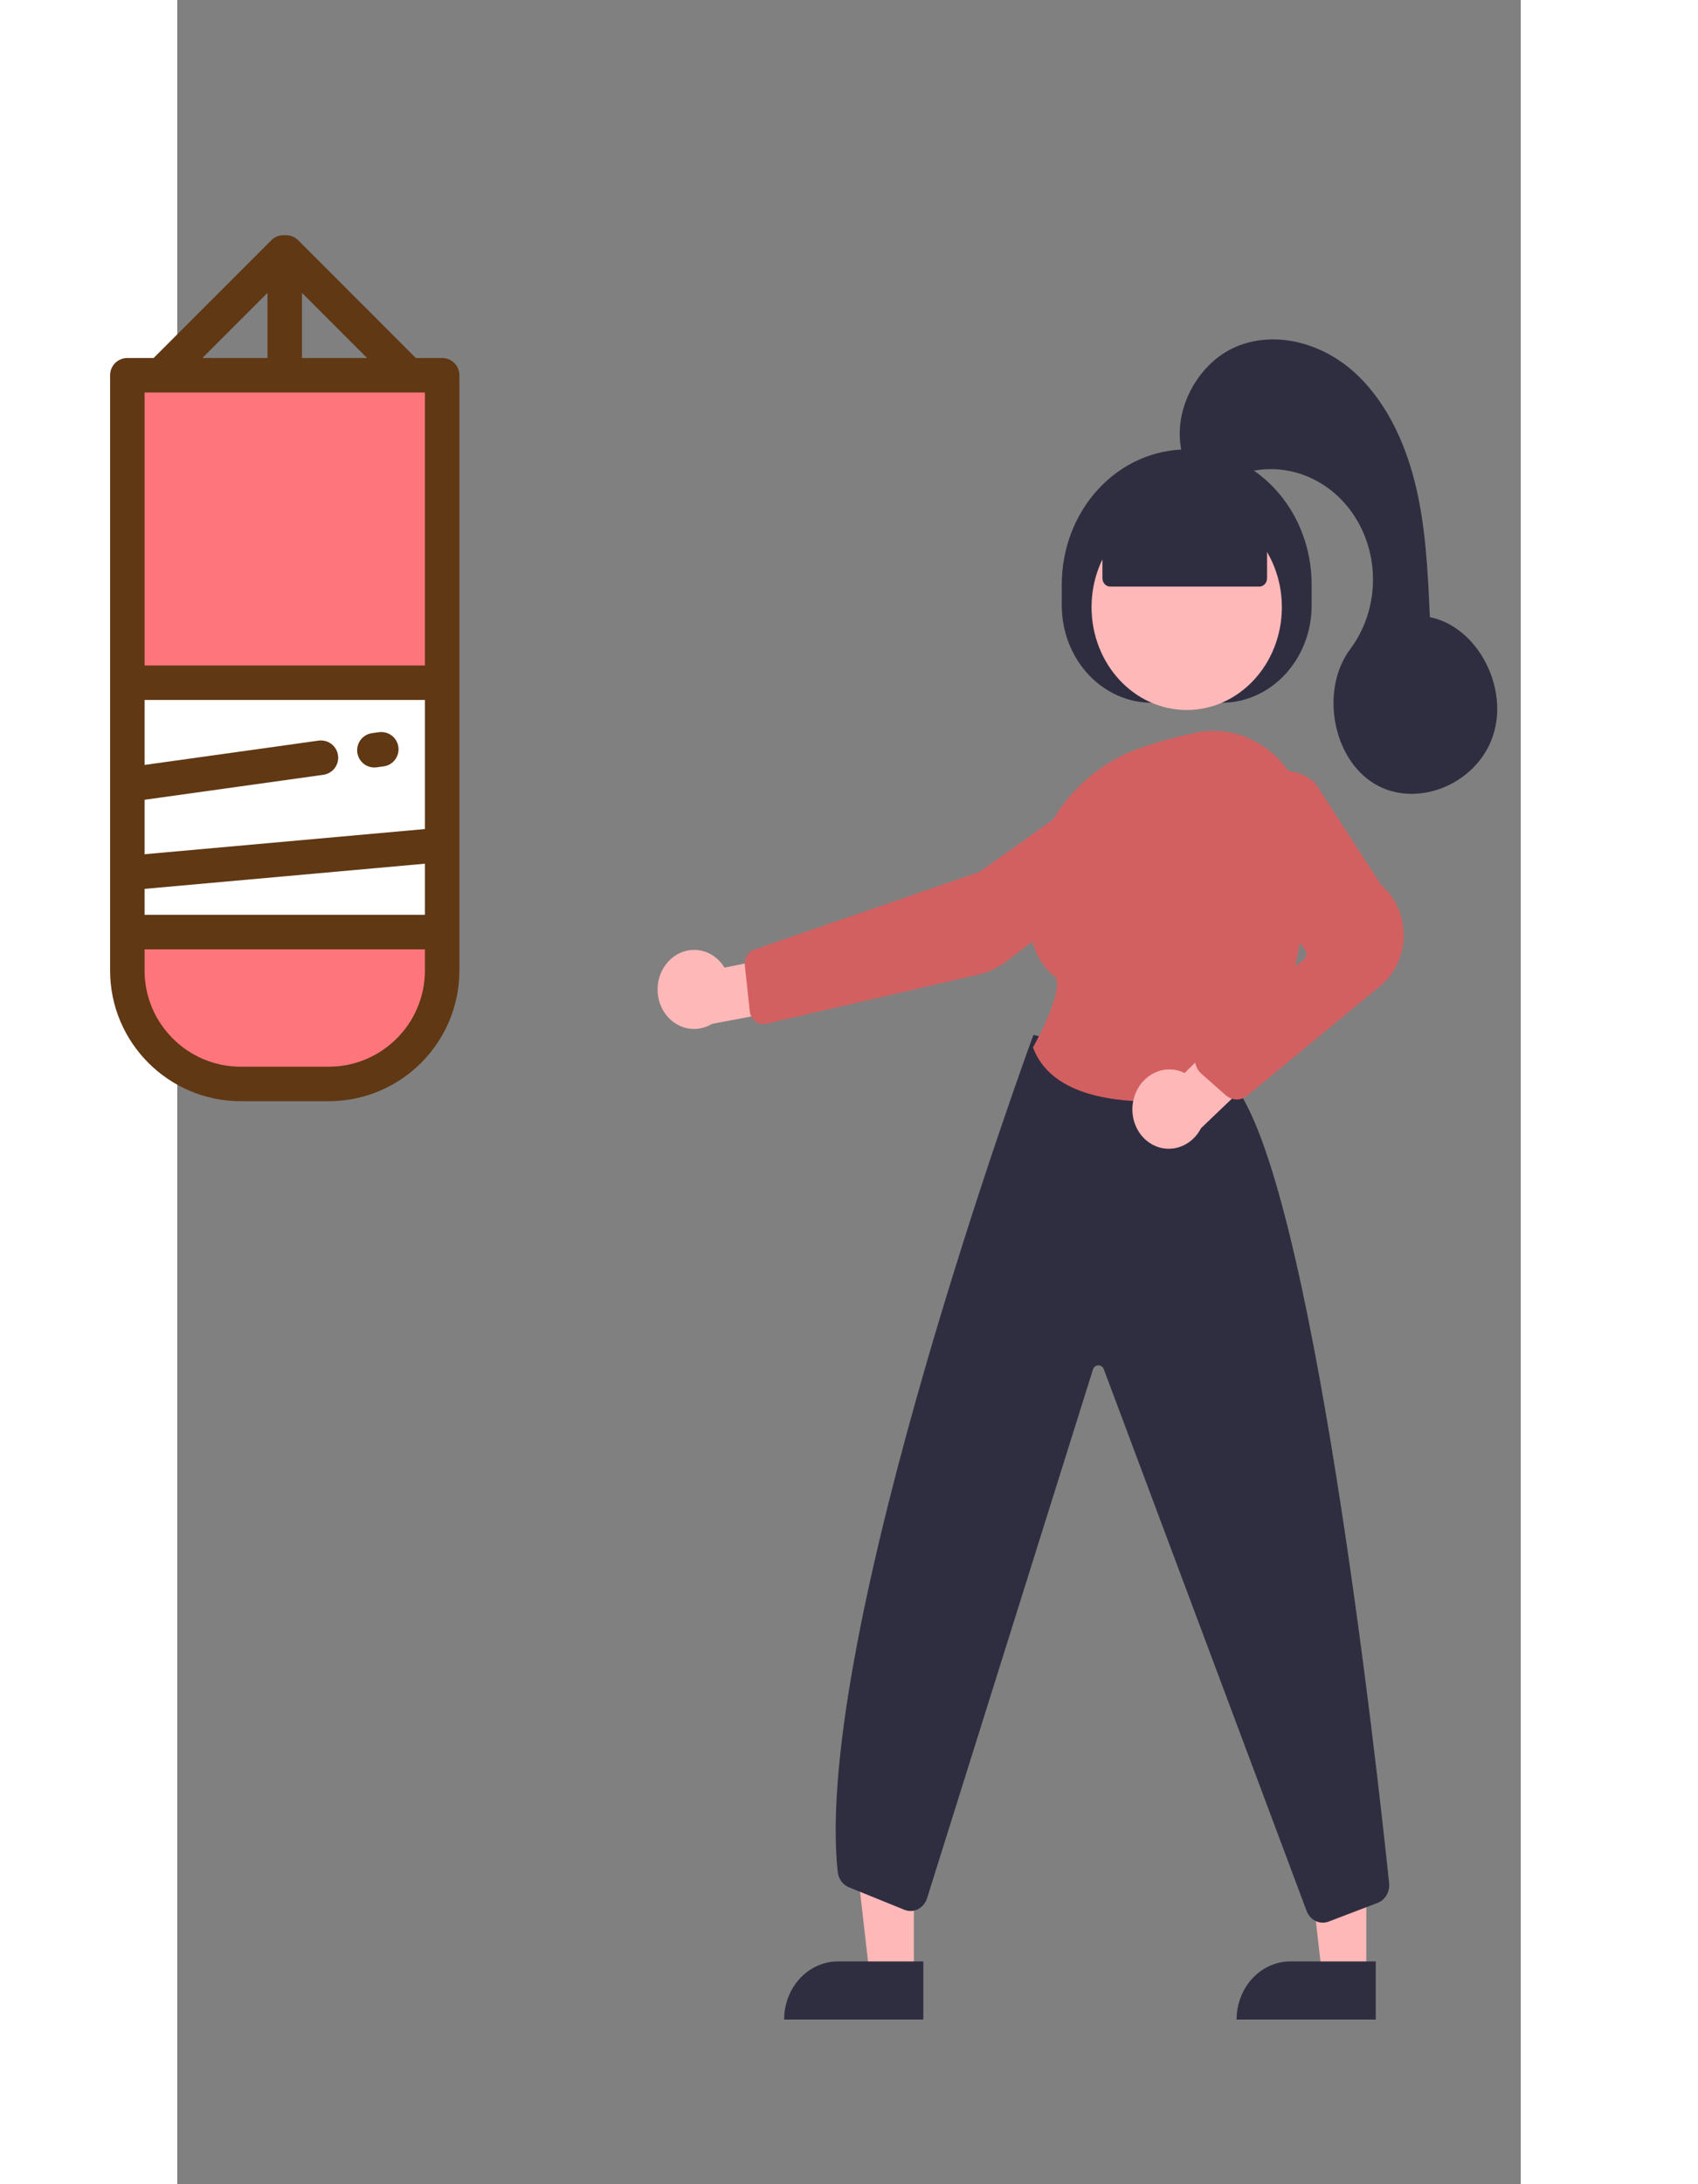 <svg width="413" height="531" viewBox="20 -70 400 650" fill="none" xmlns="http://www.w3.org/2000/svg">
<rect x="20" y="-70" width="400" height="650" fill="#808080" stroke="none"/>
<path d="M374.018 517.773L360.833 517.771L354.562 462.821L374.023 462.824L374.018 517.773Z" fill="#FFB8B8"/>
<path d="M351.414 513.701H376.843V531H335.402C335.402 528.728 335.816 526.479 336.621 524.38C337.426 522.281 338.605 520.374 340.092 518.768C341.579 517.162 343.344 515.887 345.286 515.018C347.229 514.149 349.311 513.701 351.414 513.701V513.701Z" fill="#2F2E41"/>
<path d="M239.309 517.773L226.123 517.771L219.853 462.821L239.314 462.824L239.309 517.773Z" fill="#FFB8B8"/>
<path d="M216.705 513.701H242.134V531H200.693C200.693 528.728 201.108 526.479 201.912 524.38C202.717 522.281 203.896 520.374 205.383 518.768C206.87 517.162 208.635 515.887 210.577 515.018C212.52 514.149 214.602 513.701 216.705 513.701V513.701Z" fill="#2F2E41"/>
<path d="M283.351 110.172V103.941C283.351 93.282 287.27 83.06 294.246 75.523C301.221 67.987 310.682 63.752 320.548 63.752H320.548C330.413 63.752 339.874 67.987 346.85 75.523C353.825 83.06 357.744 93.282 357.744 103.941V110.172C357.744 117.856 354.919 125.225 349.89 130.659C344.861 136.092 338.04 139.144 330.928 139.144H310.167C306.646 139.144 303.159 138.395 299.905 136.939C296.652 135.483 293.695 133.349 291.205 130.659C288.715 127.968 286.74 124.774 285.392 121.259C284.045 117.744 283.351 113.976 283.351 110.172V110.172Z" fill="#2F2E41"/>
<path d="M320.548 141.288C336.193 141.288 348.876 127.585 348.876 110.682C348.876 93.778 336.193 80.075 320.548 80.075C304.902 80.075 292.219 93.778 292.219 110.682C292.219 127.585 304.902 141.288 320.548 141.288Z" fill="#FFB8B8"/>
<path d="M166.46 215.873C167.609 214.7 168.983 213.814 170.484 213.277C171.985 212.739 173.576 212.564 175.147 212.764C176.717 212.963 178.228 213.532 179.573 214.43C180.917 215.329 182.064 216.535 182.93 217.963L207.214 213L213.605 228.209L179.22 234.697C176.902 236.111 174.185 236.558 171.582 235.952C168.98 235.345 166.674 233.729 165.101 231.409C163.528 229.088 162.798 226.225 163.048 223.362C163.299 220.499 164.512 217.834 166.46 215.873V215.873Z" fill="#FFB8B8"/>
<path d="M298.462 160.563L298.78 161.083L258.958 189.426L191.764 212.608C190.873 212.918 190.109 213.551 189.602 214.4C189.095 215.25 188.876 216.263 188.982 217.267L190.448 230.908C190.513 231.512 190.694 232.094 190.979 232.618C191.265 233.142 191.649 233.595 192.106 233.949C192.563 234.303 193.084 234.55 193.634 234.674C194.185 234.798 194.754 234.797 195.304 234.669L258.543 220.024C261.604 219.319 264.498 217.942 267.046 215.979L311.783 181.59C313.405 180.336 314.699 178.651 315.539 176.697C316.38 174.743 316.738 172.587 316.579 170.44C316.415 168.289 315.736 166.222 314.608 164.441C313.48 162.66 311.942 161.227 310.146 160.283C308.35 159.339 306.358 158.916 304.365 159.057C302.372 159.197 300.447 159.895 298.779 161.083L298.462 160.563Z" fill="#D36060"/>
<path d="M361.069 502.18C360.057 502.18 359.066 501.862 358.219 501.264C357.371 500.666 356.703 499.815 356.296 498.813L295.848 337.436C295.706 337.086 295.469 336.791 295.169 336.591C294.868 336.391 294.517 336.295 294.164 336.316C293.812 336.338 293.473 336.476 293.195 336.711C292.917 336.946 292.712 337.268 292.608 337.633L243.291 494.74C243.083 495.471 242.739 496.148 242.279 496.73C241.82 497.312 241.255 497.787 240.62 498.124C239.984 498.462 239.292 498.655 238.585 498.693C237.878 498.73 237.171 498.611 236.508 498.343L219.97 491.642C219.073 491.282 218.285 490.659 217.695 489.844C217.105 489.029 216.736 488.054 216.629 487.026C209.189 417.002 274.067 240.251 274.724 238.474L274.905 237.982L334.047 252.117L334.17 252.262C357.766 280.073 377.161 455.486 380.809 490.368C380.945 491.628 380.68 492.9 380.057 493.975C379.434 495.051 378.491 495.865 377.383 496.283L362.785 501.861C362.234 502.072 361.653 502.18 361.069 502.18Z" fill="#2F2E41"/>
<path d="M310.111 257.806C295.782 257.806 279.807 254.719 274.889 241.979L274.776 241.686L274.929 241.415C278.811 234.534 283.941 222.797 281.183 220.594C275.752 216.255 273.116 209.116 273.35 199.377C273.858 178.235 287.191 159.465 306.528 152.669H306.528C311.926 150.802 317.418 149.274 322.979 148.092C327.033 147.209 331.217 147.306 335.232 148.377C339.247 149.448 342.992 151.467 346.199 154.288C349.447 157.127 352.072 160.709 353.886 164.775C355.7 168.84 356.657 173.29 356.691 177.803C356.893 200.397 353.674 231.865 337.184 253.47C336.412 254.472 335.336 255.148 334.148 255.378C326.214 256.928 318.173 257.741 310.111 257.806Z" fill="#D36060"/>
<path d="M304.781 256.96C305.561 253.937 307.413 251.37 309.935 249.815C312.457 248.26 315.446 247.843 318.251 248.655C318.823 248.828 319.382 249.052 319.92 249.323L338.359 231.193L351.182 240.527L324.814 265.738C323.623 268.057 321.749 269.88 319.489 270.916C317.229 271.951 314.713 272.141 312.342 271.454C310.961 271.045 309.669 270.345 308.539 269.394C307.41 268.442 306.467 267.258 305.764 265.911C305.06 264.563 304.612 263.078 304.443 261.541C304.274 260.005 304.389 258.448 304.781 256.96V256.96Z" fill="#FFB8B8"/>
<path d="M335.438 257.19C334.242 257.191 333.082 256.744 332.157 255.925L324.885 249.506C324.279 248.97 323.793 248.294 323.463 247.527C323.133 246.76 322.968 245.922 322.98 245.077C322.992 244.231 323.181 243.399 323.533 242.644C323.884 241.888 324.39 241.228 325.011 240.714L355.508 215.442C355.87 215.141 356.107 214.698 356.168 214.209C356.229 213.721 356.11 213.226 355.835 212.832L337.012 185.945C334.825 182.831 333.728 178.982 333.915 175.079C334.102 171.176 335.562 167.47 338.035 164.618V164.618C340.64 161.578 344.207 159.708 348.029 159.378C351.851 159.047 355.648 160.281 358.667 162.835L358.786 162.971L378.442 193.38C380.567 195.18 382.279 197.487 383.442 200.121C384.606 202.754 385.191 205.642 385.151 208.56C385.11 211.478 384.446 214.346 383.211 216.941C381.975 219.536 380.2 221.787 378.026 223.518L338.528 256.091C337.634 256.805 336.551 257.19 335.438 257.19Z" fill="#D36060"/>
<path d="M295.455 102.072V86.886L320.547 75.048L344.473 86.886V102.072C344.473 102.733 344.23 103.367 343.798 103.834C343.365 104.301 342.778 104.564 342.167 104.564H297.761C297.15 104.564 296.563 104.301 296.13 103.834C295.698 103.367 295.455 102.733 295.455 102.072Z" fill="#2F2E41"/>
<path d="M319.395 65.767C315.706 53.008 323.454 38.386 334.909 33.336C346.364 28.286 360.068 31.816 369.734 40.16C379.4 48.504 385.397 61.001 388.574 73.919C391.752 86.838 392.355 100.309 392.941 113.661C407.015 116.454 416.589 134.489 411.714 149.024C406.838 163.559 388.793 170.781 376.33 163.183C363.868 155.586 360.258 135.164 369.253 123.14C373.509 117.451 375.886 110.39 376.008 103.075C376.131 95.761 373.991 88.612 369.928 82.76C365.865 76.908 360.111 72.688 353.578 70.768C347.044 68.848 340.105 69.338 333.858 72.161C326.922 75.294 318.219 67.152 319.395 65.767Z" fill="#2F2E41"/>
<path d="M5.133 218.819C5.133 237.461 20.245 252.574 38.888 252.574H65.111C83.753 252.574 98.866 237.461 98.866 218.819V207.381H5.133V218.819Z" fill="#FF757C"/>
<path d="M98.862 41.676H5.131V133.179H98.862V41.676Z" fill="#FF757C"/>
<path d="M99 132.708H5V206.708H99V132.708Z" fill="white"/>
<path d="M56.006 1.5C54.908 0.401 53.437 -0.091 52.001 0.014C50.564 -0.091 49.092 0.401 47.993 1.5L12.968 36.541H5.134C2.298 36.541 0 38.839 0 41.674V218.818C0 240.262 17.445 257.707 38.889 257.707H65.111C86.555 257.707 104 240.262 104 218.818V41.674C104 38.839 101.701 36.541 98.867 36.541H91.031L56.006 1.5ZM93.733 176.722L10.267 184.213V168.005L63.491 160.573C66.299 160.181 68.257 157.587 67.865 154.779C67.473 151.971 64.881 150.013 62.071 150.404L10.267 157.638V138.309H93.733V176.722ZM10.267 194.521L93.732 187.031V202.248H10.267V194.521ZM76.526 36.541H57.133V17.148L76.526 36.541ZM46.866 17.148V36.541H27.473L46.866 17.148ZM10.267 46.808H93.732V128.043H10.267V46.808ZM93.733 218.819C93.733 234.601 80.893 247.441 65.111 247.441H38.888C23.106 247.441 10.267 234.601 10.267 218.819V212.515H93.733V218.819Z" fill="#603813"/>
<path d="M78.688 158.402C78.924 158.402 79.164 158.385 79.405 158.351L81.458 158.064C84.266 157.672 86.225 155.078 85.833 152.27C85.44 149.461 82.841 147.505 80.038 147.896L77.985 148.182C75.177 148.575 73.218 151.169 73.61 153.977C73.969 156.544 76.168 158.402 78.688 158.402Z" fill="#603813"/>
</svg>
